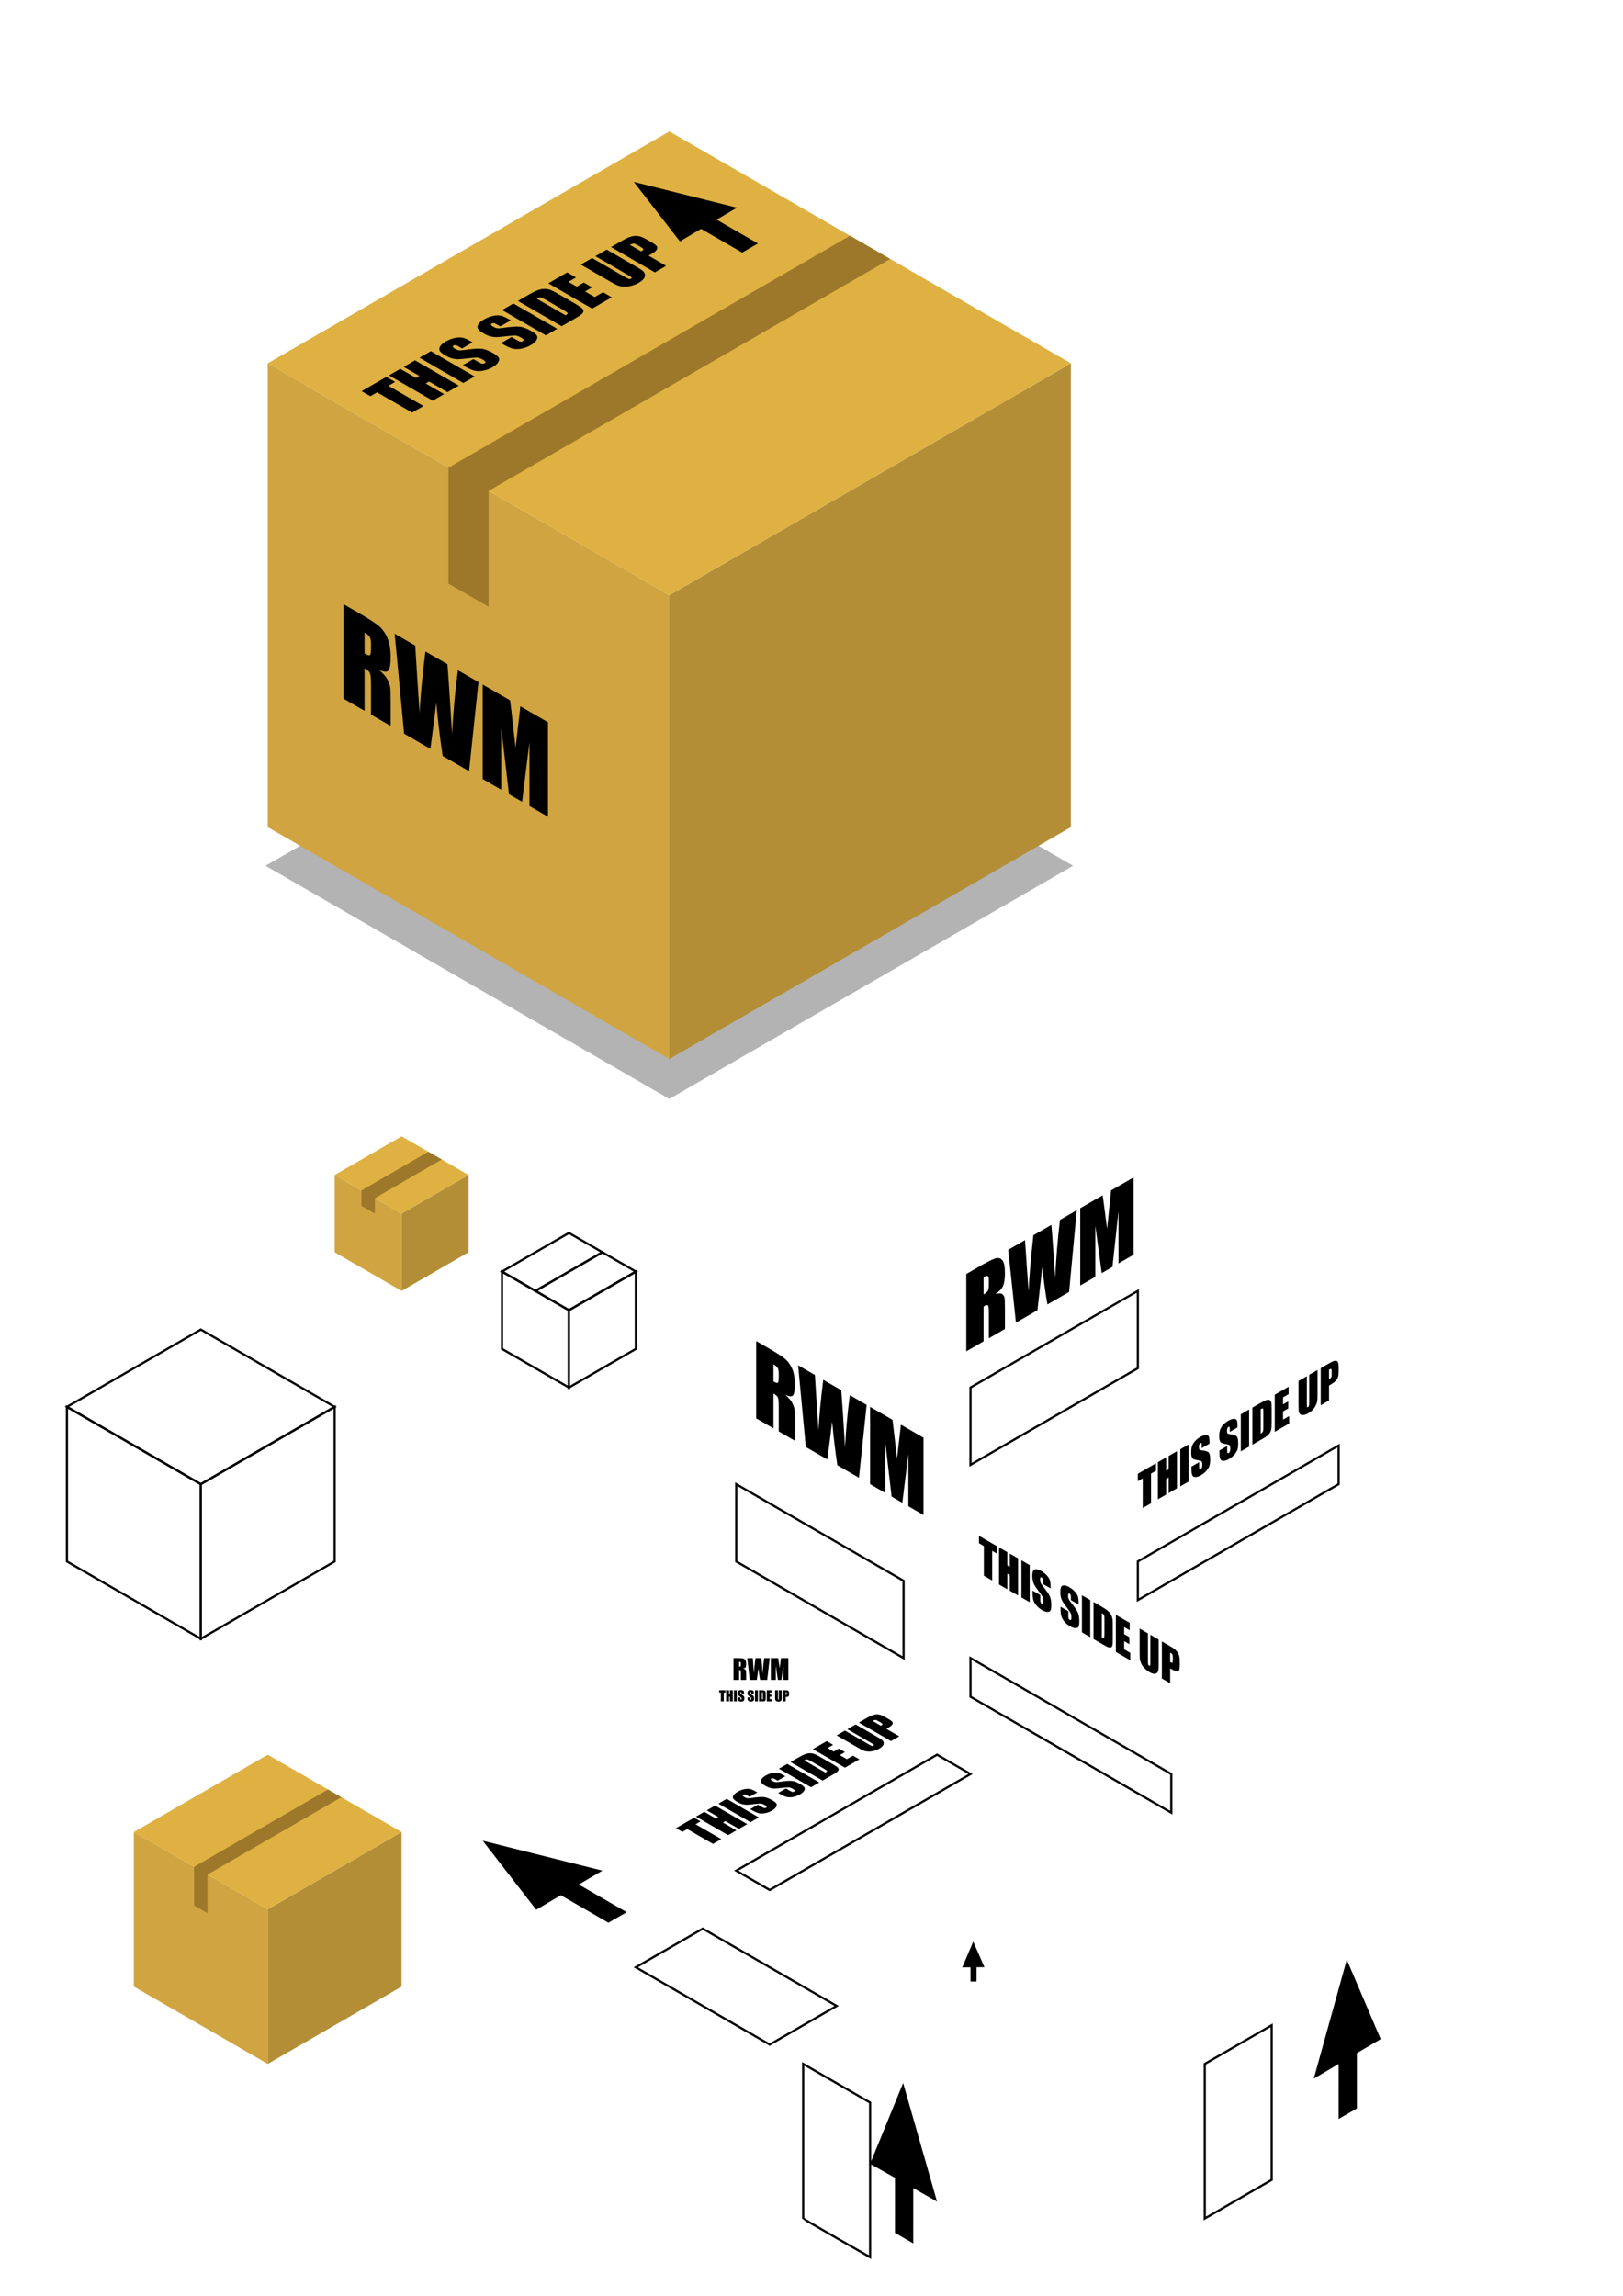 <?xml version="1.0" encoding="UTF-8" standalone="no"?>
<!-- Created with Inkscape (http://www.inkscape.org/) -->
<svg
   xmlns:dc="http://purl.org/dc/elements/1.1/"
   xmlns:cc="http://creativecommons.org/ns#"
   xmlns:rdf="http://www.w3.org/1999/02/22-rdf-syntax-ns#"
   xmlns:svg="http://www.w3.org/2000/svg"
   xmlns="http://www.w3.org/2000/svg"
   xmlns:sodipodi="http://sodipodi.sourceforge.net/DTD/sodipodi-0.dtd"
   xmlns:inkscape="http://www.inkscape.org/namespaces/inkscape"
   width="744.094"
   height="1052.362"
   id="svg2501"
   sodipodi:version="0.32"
   inkscape:version="0.46"
   sodipodi:docname="teste.svg"
   inkscape:output_extension="org.inkscape.output.svg.inkscape">
  <sodipodi:namedview
     id="base"
     pagecolor="#ffffff"
     bordercolor="#666666"
     borderopacity="1.0"
     gridtolerance="10000"
     guidetolerance="10"
     objecttolerance="10"
     inkscape:pageopacity="0.0"
     inkscape:pageshadow="2"
     inkscape:zoom="0.7"
     inkscape:cx="325.361"
     inkscape:cy="645.2728"
     inkscape:document-units="px"
     inkscape:current-layer="layer1"
     showgrid="true"
     inkscape:window-width="1278"
     inkscape:window-height="1024"
     inkscape:window-x="0"
     inkscape:window-y="-23"
     showguides="true"
     inkscape:guide-bbox="true">
    <inkscape:grid
       type="axonomgrid"
       id="grid2511"
       units="mm"
       visible="true"
       enabled="true" />
    <inkscape:grid
       type="xygrid"
       id="grid2532"
       visible="true"
       enabled="false" />
  </sodipodi:namedview>
  <defs
     id="defs2503">
    <linearGradient
       id="linearGradient4186">
      <stop
         style="stop-color:#c87137;stop-opacity:1;"
         offset="0"
         id="stop4188" />
      <stop
         style="stop-color:#c87137;stop-opacity:0;"
         offset="1"
         id="stop4190" />
    </linearGradient>
    <inkscape:path-effect
       effect="envelope"
       id="path-effect3011"
       is_visible="true"
       yy="true"
       xx="false"
       bendpath1="m 414.989,326.991 21.624,-8.825"
       bendpath2="m 448.595,312.493 -0.005,29.902"
       bendpath3="M 440.21,339.871 466.248,330.417"
       bendpath4="m 432.017,312.49 -0.005,29.902"
       bendpath3-nodetypes="cc"
       bendpath1-nodetypes="cc" />
    <inkscape:path-effect
       bendpath1-nodetypes="cc"
       bendpath3-nodetypes="cc"
       bendpath4="m 432.017,312.49 -0.005,29.902"
       bendpath3="M 440.21,339.871 466.248,330.417"
       bendpath2="m 448.595,312.493 -0.005,29.902"
       bendpath1="m 414.989,326.991 21.624,-8.825"
       xx="false"
       yy="true"
       is_visible="true"
       id="path-effect3007"
       effect="envelope" />
    <inkscape:path-effect
       effect="envelope"
       id="path-effect3820"
       is_visible="true"
       yy="true"
       xx="false"
       bendpath1="m 414.989,326.991 21.624,-8.825"
       bendpath2="m 448.595,312.493 -0.005,29.902"
       bendpath3="M 440.21,339.871 466.248,330.417"
       bendpath4="m 432.017,312.49 -0.005,29.902"
       bendpath3-nodetypes="cc"
       bendpath1-nodetypes="cc" />
    <inkscape:perspective
       sodipodi:type="inkscape:persp3d"
       inkscape:vp_x="0 : 526.18109 : 1"
       inkscape:vp_y="0 : 1000 : 0"
       inkscape:vp_z="744.09448 : 526.18109 : 1"
       inkscape:persp3d-origin="372.04724 : 350.78739 : 1"
       id="perspective2509" />
    <inkscape:perspective
       id="perspective4468"
       inkscape:persp3d-origin="372.04724 : 350.78739 : 1"
       inkscape:vp_z="744.09448 : 526.18109 : 1"
       inkscape:vp_y="0 : 1000 : 0"
       inkscape:vp_x="0 : 526.18109 : 1"
       sodipodi:type="inkscape:persp3d" />
    <filter
       inkscape:collect="always"
       id="filter4541">
      <feGaussianBlur
         inkscape:collect="always"
         stdDeviation="3.179"
         id="feGaussianBlur4543" />
    </filter>
  </defs>
  <g
     inkscape:label="Layer 1"
     inkscape:groupmode="layer"
     id="layer1">
    <path
       style="fill:#b3b3b3;fill-rule:evenodd;stroke:#b3b3b3;stroke-width:1px;stroke-linecap:butt;stroke-linejoin:miter;stroke-opacity:1;filter:url(#filter4541)"
       d="M 306.859,503.15 L 122.744,396.85 L 306.859,290.551 L 490.975,396.85 L 306.859,503.15 z"
       id="path4507" />
    <path
       d="M 529.981,670.754 C 529.981,670.754 529.981,674.156 529.981,674.156 C 529.981,674.156 527.72,675.462 527.72,675.462 C 527.72,675.462 527.72,689.062 527.72,689.062 C 527.72,689.062 523.913,691.26 523.913,691.26 C 523.913,691.26 523.913,677.66 523.913,677.66 C 523.913,677.66 521.661,678.96 521.661,678.96 C 521.661,678.96 521.661,675.558 521.661,675.558 C 521.661,675.558 529.981,670.754 529.981,670.754 M 539.604,665.198 C 539.604,665.198 539.604,682.201 539.604,682.201 C 539.604,682.201 535.797,684.399 535.797,684.399 C 535.797,684.399 535.797,677.258 535.797,677.258 C 535.797,677.258 534.657,677.916 534.657,677.916 C 534.657,677.916 534.657,685.057 534.657,685.057 C 534.657,685.057 530.85,687.255 530.85,687.255 C 530.85,687.255 530.85,670.253 530.85,670.253 C 530.85,670.253 534.657,668.054 534.657,668.054 C 534.657,668.054 534.657,674.135 534.657,674.135 C 534.657,674.135 535.797,673.477 535.797,673.477 C 535.797,673.477 535.797,667.396 535.797,667.396 C 535.797,667.396 539.604,665.198 539.604,665.198 M 544.931,662.123 C 544.931,662.123 544.931,679.125 544.931,679.125 C 544.931,679.125 541.123,681.323 541.123,681.323 C 541.123,681.323 541.123,664.321 541.123,664.321 C 541.123,664.321 544.931,662.123 544.931,662.123 M 554.508,661.739 C 554.508,661.739 550.972,663.781 550.972,663.781 C 550.972,663.781 550.972,662.52 550.972,662.52 C 550.972,661.932 550.927,661.584 550.837,661.475 C 550.746,661.366 550.595,661.373 550.384,661.495 C 550.155,661.627 549.98,661.836 549.86,662.123 C 549.745,662.406 549.688,662.768 549.688,663.209 C 549.688,663.776 549.754,664.165 549.887,664.376 C 550.014,664.59 550.372,664.729 550.963,664.794 C 552.657,664.985 553.725,665.328 554.165,665.823 C 554.605,666.318 554.825,667.399 554.825,669.065 C 554.825,670.276 554.701,671.24 554.454,671.957 C 554.213,672.67 553.743,673.425 553.043,674.221 C 552.344,675.01 551.53,675.672 550.601,676.208 C 549.583,676.797 548.711,677.076 547.988,677.045 C 547.27,677.011 546.8,676.712 546.577,676.148 C 546.354,675.584 546.242,674.664 546.242,673.39 C 546.242,673.39 546.242,672.277 546.242,672.277 C 546.242,672.277 549.778,670.235 549.778,670.235 C 549.778,670.235 549.778,672.304 549.778,672.304 C 549.778,672.941 549.827,673.323 549.923,673.449 C 550.026,673.572 550.204,673.561 550.457,673.414 C 550.71,673.268 550.897,673.045 551.017,672.744 C 551.144,672.44 551.207,672.06 551.207,671.605 C 551.207,670.604 551.09,670.017 550.855,669.845 C 550.614,669.676 550.02,669.505 549.073,669.33 C 548.126,669.148 547.499,668.982 547.192,668.83 C 546.884,668.679 546.628,668.372 546.423,667.909 C 546.224,667.443 546.125,666.758 546.125,665.855 C 546.125,664.553 546.266,663.519 546.55,662.753 C 546.839,661.984 547.303,661.247 547.943,660.541 C 548.582,659.829 549.353,659.212 550.258,658.69 C 551.247,658.119 552.088,657.819 552.781,657.79 C 553.48,657.757 553.942,657.96 554.165,658.398 C 554.394,658.826 554.508,659.716 554.508,661.067 C 554.508,661.067 554.508,661.739 554.508,661.739 M 567.351,654.324 C 567.351,654.324 563.815,656.366 563.815,656.366 C 563.815,656.366 563.815,655.106 563.815,655.106 C 563.815,654.518 563.769,654.169 563.679,654.061 C 563.589,653.952 563.438,653.958 563.227,654.08 C 562.998,654.212 562.823,654.422 562.702,654.708 C 562.588,654.992 562.53,655.354 562.53,655.795 C 562.53,656.362 562.597,656.751 562.729,656.961 C 562.856,657.175 563.215,657.315 563.806,657.379 C 565.5,657.571 566.567,657.914 567.007,658.409 C 567.447,658.904 567.667,659.984 567.667,661.651 C 567.667,662.862 567.544,663.826 567.296,664.543 C 567.055,665.256 566.585,666.011 565.886,666.806 C 565.186,667.595 564.372,668.258 563.444,668.794 C 562.425,669.382 561.554,669.661 560.83,669.631 C 560.113,669.597 559.642,669.298 559.419,668.733 C 559.196,668.169 559.085,667.25 559.085,665.976 C 559.085,665.976 559.085,664.862 559.085,664.862 C 559.085,664.862 562.621,662.821 562.621,662.821 C 562.621,662.821 562.621,664.89 562.621,664.89 C 562.621,665.527 562.669,665.909 562.765,666.035 C 562.868,666.158 563.046,666.146 563.299,666 C 563.552,665.854 563.739,665.63 563.86,665.33 C 563.986,665.025 564.05,664.646 564.05,664.191 C 564.05,663.19 563.932,662.603 563.697,662.431 C 563.456,662.262 562.862,662.09 561.915,661.915 C 560.969,661.734 560.342,661.567 560.034,661.416 C 559.727,661.264 559.471,660.957 559.265,660.494 C 559.067,660.028 558.967,659.343 558.967,658.44 C 558.967,657.138 559.109,656.104 559.392,655.338 C 559.682,654.569 560.146,653.832 560.785,653.127 C 561.424,652.415 562.196,651.798 563.1,651.276 C 564.089,650.705 564.93,650.405 565.623,650.375 C 566.323,650.343 566.784,650.546 567.007,650.984 C 567.236,651.412 567.351,652.301 567.351,653.652 C 567.351,653.652 567.351,654.324 567.351,654.324 M 572.678,646.103 C 572.678,646.103 572.678,663.106 572.678,663.106 C 572.678,663.106 568.87,665.304 568.87,665.304 C 568.87,665.304 568.87,648.301 568.87,648.301 C 568.87,648.301 572.678,646.103 572.678,646.103 M 574.188,645.231 C 574.188,645.231 577.037,643.586 577.037,643.586 C 578.876,642.525 580.118,641.906 580.763,641.729 C 581.414,641.549 581.908,641.586 582.246,641.839 C 582.584,642.092 582.795,642.471 582.879,642.975 C 582.964,643.473 583.006,644.527 583.006,646.137 C 583.006,646.137 583.006,652.091 583.006,652.091 C 583.006,653.618 582.942,654.676 582.816,655.267 C 582.695,655.848 582.481,656.374 582.174,656.846 C 581.866,657.31 581.486,657.733 581.034,658.113 C 580.582,658.486 579.901,658.935 578.99,659.461 C 578.99,659.461 574.188,662.234 574.188,662.234 C 574.188,662.234 574.188,645.231 574.188,645.231 M 577.995,645.942 C 577.995,645.942 577.995,657.126 577.995,657.126 C 578.544,656.81 578.882,656.489 579.008,656.163 C 579.135,655.831 579.198,655.098 579.198,653.964 C 579.198,653.964 579.198,647.358 579.198,647.358 C 579.198,646.588 579.177,646.107 579.135,645.914 C 579.093,645.721 578.996,645.62 578.846,645.609 C 578.695,645.591 578.411,645.702 577.995,645.942 M 584.426,639.32 C 584.426,639.32 590.774,635.655 590.774,635.655 C 590.774,635.655 590.774,639.058 590.774,639.058 C 590.774,639.058 588.233,640.525 588.233,640.525 C 588.233,640.525 588.233,643.749 588.233,643.749 C 588.233,643.749 590.612,642.376 590.612,642.376 C 590.612,642.376 590.612,645.61 590.612,645.61 C 590.612,645.61 588.233,646.983 588.233,646.983 C 588.233,646.983 588.233,650.722 588.233,650.722 C 588.233,650.722 591.028,649.109 591.028,649.109 C 591.028,649.109 591.028,652.511 591.028,652.511 C 591.028,652.511 584.426,656.323 584.426,656.323 C 584.426,656.323 584.426,639.32 584.426,639.32 M 604.042,627.995 C 604.042,627.995 604.042,639.358 604.042,639.358 C 604.042,640.646 604.006,641.574 603.933,642.141 C 603.861,642.7 603.647,643.36 603.291,644.118 C 602.936,644.87 602.465,645.558 601.88,646.182 C 601.302,646.797 600.617,647.332 599.827,647.788 C 598.953,648.292 598.181,648.57 597.512,648.62 C 596.843,648.671 596.343,648.522 596.011,648.174 C 595.679,647.827 595.483,647.373 595.423,646.812 C 595.363,646.245 595.333,645.002 595.333,643.084 C 595.333,643.084 595.333,633.023 595.333,633.023 C 595.333,633.023 599.14,630.825 599.14,630.825 C 599.14,630.825 599.14,643.574 599.14,643.574 C 599.14,644.316 599.173,644.773 599.24,644.945 C 599.312,645.106 599.454,645.126 599.665,645.004 C 599.906,644.865 600.06,644.664 600.126,644.402 C 600.198,644.129 600.234,643.569 600.234,642.722 C 600.234,642.722 600.234,630.193 600.234,630.193 C 600.234,630.193 604.042,627.995 604.042,627.995 M 605.516,627.144 C 605.516,627.144 609.351,624.93 609.351,624.93 C 610.388,624.331 611.183,623.966 611.738,623.835 C 612.299,623.7 612.718,623.731 612.995,623.928 C 613.279,624.122 613.469,624.446 613.565,624.902 C 613.667,625.347 613.719,626.101 613.719,627.165 C 613.719,627.165 613.719,628.646 613.719,628.646 C 613.719,629.731 613.622,630.578 613.429,631.187 C 613.236,631.795 612.881,632.382 612.362,632.947 C 611.85,633.509 611.177,634.031 610.345,634.511 C 610.345,634.511 609.323,635.101 609.323,635.101 C 609.323,635.101 609.323,641.948 609.323,641.948 C 609.323,641.948 605.516,644.146 605.516,644.146 C 605.516,644.146 605.516,627.144 605.516,627.144 M 609.323,627.855 C 609.323,627.855 609.323,632.181 609.323,632.181 C 609.432,632.125 609.525,632.076 609.604,632.03 C 609.954,631.828 610.195,631.591 610.327,631.319 C 610.466,631.035 610.535,630.579 610.535,629.949 C 610.535,629.949 610.535,628.552 610.535,628.552 C 610.535,627.971 610.457,627.638 610.3,627.554 C 610.143,627.469 609.818,627.569 609.323,627.855"
       style="font-size:16px;font-style:normal;font-weight:normal;fill:#000000;fill-opacity:1;font-family:IMPACT;-inkscape-font-specification:IMPACT"
       id="path3783" />
    <path
       d="M 443.013,583.99 C 443.013,583.99 448.628,580.748 448.628,580.748 C 452.372,578.587 454.903,577.293 456.223,576.867 C 457.554,576.434 458.635,576.671 459.464,577.578 C 460.305,578.464 460.726,580.417 460.726,583.437 C 460.726,586.194 460.431,588.218 459.841,589.507 C 459.25,590.796 458.088,592.036 456.354,593.227 C 457.925,592.773 458.98,592.769 459.52,593.216 C 460.06,593.663 460.393,594.171 460.519,594.74 C 460.657,595.288 460.726,596.991 460.726,599.851 C 460.726,599.851 460.726,609.196 460.726,609.196 C 460.726,609.196 453.358,613.45 453.358,613.45 C 453.358,613.45 453.358,601.676 453.358,601.676 C 453.358,599.779 453.226,598.681 452.962,598.381 C 452.711,598.073 452.039,598.235 450.946,598.866 C 450.946,598.866 450.946,614.843 450.946,614.843 C 450.946,614.843 443.013,619.423 443.013,619.423 C 443.013,619.423 443.013,583.99 443.013,583.99 M 450.946,585.472 C 450.946,585.472 450.946,593.351 450.946,593.351 C 451.838,592.836 452.46,592.339 452.812,591.858 C 453.176,591.356 453.358,590.324 453.358,588.763 C 453.358,588.763 453.358,586.815 453.358,586.815 C 453.358,585.692 453.182,585.057 452.831,584.91 C 452.491,584.755 451.863,584.943 450.946,585.472 M 493.666,554.746 C 493.666,554.746 490.142,592.213 490.142,592.213 C 490.142,592.213 480.23,597.936 480.23,597.936 C 479.325,593.016 478.528,587.29 477.837,580.758 C 477.523,583.902 476.788,590.512 475.632,600.591 C 475.632,600.591 465.777,606.281 465.777,606.281 C 465.777,606.281 462.234,572.893 462.234,572.893 C 462.234,572.893 469.941,568.443 469.941,568.443 C 469.941,568.443 470.751,580.341 470.751,580.341 C 470.751,580.341 471.581,591.79 471.581,591.79 C 471.869,585.451 472.598,576.933 473.766,566.235 C 473.766,566.235 482.02,561.469 482.02,561.469 C 482.133,562.44 482.422,566.169 482.887,572.656 C 482.887,572.656 483.754,585.615 483.754,585.615 C 484.194,576.797 484.929,567.99 485.959,559.195 C 485.959,559.195 493.666,554.746 493.666,554.746 M 519.728,539.699 C 519.728,539.699 519.728,575.132 519.728,575.132 C 519.728,575.132 512.793,579.136 512.793,579.136 C 512.793,579.136 512.793,555.215 512.793,555.215 C 512.793,555.215 510.023,580.735 510.023,580.735 C 510.023,580.735 505.104,583.575 505.104,583.575 C 505.104,583.575 502.184,561.887 502.184,561.887 C 502.184,561.887 502.184,585.261 502.184,585.261 C 502.184,585.261 495.249,589.265 495.249,589.265 C 495.249,589.265 495.249,553.832 495.249,553.832 C 495.249,553.832 505.519,547.902 505.519,547.902 C 505.82,549.858 506.141,552.183 506.48,554.876 C 506.48,554.876 507.573,563.262 507.573,563.262 C 507.573,563.262 509.382,545.672 509.382,545.672 C 509.382,545.672 519.728,539.699 519.728,539.699"
       style="font-size:40px;font-style:normal;font-variant:normal;font-weight:bold;font-stretch:normal;fill:#000000;fill-opacity:1;font-family:Impact;-inkscape-font-specification:Impact Bold"
       id="path2536" />
    <path
       style="fill:none;fill-rule:evenodd;stroke:#000000;stroke-width:1px;stroke-linecap:butt;stroke-linejoin:miter;stroke-opacity:1"
       d="M 337.545,715.748 C 337.545,715.748 337.545,680.315 337.545,680.315 C 337.545,680.315 414.26,724.606 414.26,724.606 L 414.26,760.039 L 337.545,715.748 z"
       id="path2542" />
    <path
       id="path2750"
       style="font-size:40px;font-style:normal;font-variant:normal;font-weight:bold;font-stretch:normal;fill:#000000;fill-opacity:1;font-family:Impact;-inkscape-font-specification:Impact Bold"
       d="M 346.681,614.723 C 346.681,614.723 352.297,617.965 352.297,617.965 C 356.04,620.127 358.572,621.756 359.891,622.853 C 361.222,623.958 362.303,625.442 363.132,627.307 C 363.974,629.165 364.395,631.604 364.395,634.624 C 364.395,637.381 364.099,639.064 363.509,639.671 C 362.918,640.279 361.756,640.177 360.023,639.366 C 361.593,640.725 362.648,641.939 363.189,643.01 C 363.729,644.081 364.062,644.973 364.187,645.688 C 364.325,646.395 364.395,648.178 364.395,651.038 C 364.395,651.038 364.395,660.383 364.395,660.383 C 364.395,660.383 357.026,656.129 357.026,656.129 C 357.026,656.129 357.026,644.355 357.026,644.355 C 357.026,642.458 356.895,641.207 356.631,640.603 C 356.38,640.005 355.707,639.391 354.614,638.76 C 354.614,638.76 354.614,654.737 354.614,654.737 C 354.614,654.737 346.681,650.156 346.681,650.156 C 346.681,650.156 346.681,614.723 346.681,614.723 M 354.614,625.366 C 354.614,625.366 354.614,633.245 354.614,633.245 C 355.506,633.76 356.128,633.98 356.48,633.906 C 356.844,633.825 357.026,633.003 357.026,631.442 C 357.026,631.442 357.026,629.494 357.026,629.494 C 357.026,628.371 356.851,627.533 356.499,626.979 C 356.16,626.433 355.531,625.896 354.614,625.366 M 397.334,643.968 C 397.334,643.968 393.81,677.367 393.81,677.367 C 393.81,677.367 383.898,671.644 383.898,671.644 C 382.994,665.679 382.196,659.032 381.505,651.703 C 381.191,654.484 380.456,660.246 379.3,668.989 C 379.3,668.989 369.445,663.299 369.445,663.299 C 369.445,663.299 365.902,625.821 365.902,625.821 C 365.902,625.821 373.609,630.27 373.609,630.27 C 373.609,630.27 374.42,643.104 374.42,643.104 C 374.42,643.104 375.249,655.51 375.249,655.51 C 375.538,649.505 376.266,641.828 377.435,632.479 C 377.435,632.479 385.689,637.244 385.689,637.244 C 385.802,638.346 386.091,642.408 386.555,649.432 C 386.555,649.432 387.422,663.392 387.422,663.392 C 387.862,655.081 388.597,647.123 389.627,639.518 C 389.627,639.518 397.334,643.968 397.334,643.968 M 423.396,659.015 C 423.396,659.015 423.396,694.448 423.396,694.448 C 423.396,694.448 416.461,690.444 416.461,690.444 C 416.461,690.444 416.461,666.523 416.461,666.523 C 416.461,666.523 413.691,688.845 413.691,688.845 C 413.691,688.845 408.773,686.005 408.773,686.005 C 408.773,686.005 405.852,660.945 405.852,660.945 C 405.852,660.945 405.852,684.319 405.852,684.319 C 405.852,684.319 398.917,680.315 398.917,680.315 C 398.917,680.315 398.917,644.882 398.917,644.882 C 398.917,644.882 409.187,650.811 409.187,650.811 C 409.489,653.116 409.809,655.81 410.148,658.895 C 410.148,658.895 411.241,668.543 411.241,668.543 C 411.241,668.543 413.05,653.042 413.05,653.042 C 413.05,653.042 423.396,659.015 423.396,659.015" />
    <path
       style="fill:none;fill-rule:evenodd;stroke:#000000;stroke-width:1px;stroke-linecap:butt;stroke-linejoin:miter;stroke-opacity:1"
       d="M 444.946,777.756 C 444.946,777.756 444.946,760.039 444.946,760.039 L 537.004,813.189 C 537.004,813.189 537.004,830.905 537.004,830.905 L 444.946,777.756 z"
       id="path2778" />
    <path
       id="path2780"
       style="font-size:16px;font-style:normal;font-weight:normal;fill:#000000;fill-opacity:1;font-family:IMPACT;-inkscape-font-specification:IMPACT"
       d="M 457.142,708.785 C 457.142,708.785 457.142,712.188 457.142,712.188 C 457.142,712.188 454.881,710.882 454.881,710.882 C 454.881,710.882 454.881,724.482 454.881,724.482 C 454.881,724.482 451.073,722.284 451.073,722.284 C 451.073,722.284 451.073,708.684 451.073,708.684 C 451.073,708.684 448.821,707.384 448.821,707.384 C 448.821,707.384 448.821,703.981 448.821,703.981 C 448.821,703.981 457.142,708.785 457.142,708.785 M 466.765,714.341 C 466.765,714.341 466.765,731.343 466.765,731.343 C 466.765,731.343 462.957,729.145 462.957,729.145 C 462.957,729.145 462.957,722.004 462.957,722.004 C 462.957,722.004 461.818,721.346 461.818,721.346 C 461.818,721.346 461.818,728.487 461.818,728.487 C 461.818,728.487 458.01,726.289 458.01,726.289 C 458.01,726.289 458.01,709.286 458.01,709.286 C 458.01,709.286 461.818,711.485 461.818,711.485 C 461.818,711.485 461.818,717.565 461.818,717.565 C 461.818,717.565 462.957,718.223 462.957,718.223 C 462.957,718.223 462.957,712.142 462.957,712.142 C 462.957,712.142 466.765,714.341 466.765,714.341 M 472.091,717.416 C 472.091,717.416 472.091,734.419 472.091,734.419 C 472.091,734.419 468.284,732.22 468.284,732.22 C 468.284,732.22 468.284,715.218 468.284,715.218 C 468.284,715.218 472.091,717.416 472.091,717.416 M 481.669,728.092 C 481.669,728.092 478.133,726.05 478.133,726.05 C 478.133,726.05 478.133,724.79 478.133,724.79 C 478.133,724.202 478.087,723.801 477.997,723.588 C 477.907,723.375 477.756,723.207 477.545,723.085 C 477.316,722.953 477.141,722.96 477.02,723.108 C 476.906,723.259 476.848,723.555 476.848,723.996 C 476.848,724.563 476.915,725.028 477.047,725.392 C 477.174,725.752 477.533,726.306 478.124,727.053 C 479.818,729.2 480.885,730.776 481.325,731.779 C 481.765,732.782 481.985,734.117 481.985,735.783 C 481.985,736.994 481.862,737.816 481.615,738.247 C 481.373,738.682 480.903,738.893 480.204,738.882 C 479.504,738.863 478.69,738.586 477.762,738.05 C 476.743,737.461 475.872,736.734 475.148,735.868 C 474.431,735.006 473.96,734.164 473.737,733.342 C 473.514,732.52 473.403,731.472 473.403,730.198 C 473.403,730.198 473.403,729.085 473.403,729.085 C 473.403,729.085 476.939,731.126 476.939,731.126 C 476.939,731.126 476.939,733.195 476.939,733.195 C 476.939,733.832 476.987,734.27 477.084,734.507 C 477.186,734.749 477.364,734.942 477.617,735.088 C 477.87,735.235 478.057,735.227 478.178,735.066 C 478.305,734.908 478.368,734.601 478.368,734.146 C 478.368,733.145 478.25,732.422 478.015,731.979 C 477.774,731.531 477.18,730.674 476.233,729.406 C 475.287,728.132 474.66,727.241 474.352,726.734 C 474.045,726.228 473.789,725.625 473.584,724.925 C 473.385,724.229 473.285,723.43 473.285,722.527 C 473.285,721.224 473.427,720.354 473.71,719.916 C 474,719.481 474.464,719.28 475.103,719.312 C 475.742,719.338 476.514,719.612 477.418,720.135 C 478.407,720.705 479.248,721.377 479.941,722.148 C 480.641,722.923 481.102,723.658 481.325,724.354 C 481.554,725.046 481.669,726.068 481.669,727.42 C 481.669,727.42 481.669,728.092 481.669,728.092 M 494.511,735.506 C 494.511,735.506 490.975,733.465 490.975,733.465 C 490.975,733.465 490.975,732.204 490.975,732.204 C 490.975,731.616 490.93,731.216 490.839,731.002 C 490.749,730.789 490.598,730.622 490.387,730.5 C 490.158,730.367 489.983,730.375 489.863,730.522 C 489.748,730.673 489.691,730.969 489.691,731.41 C 489.691,731.977 489.757,732.443 489.89,732.806 C 490.016,733.167 490.375,733.72 490.966,734.467 C 492.66,736.615 493.727,738.19 494.168,739.193 C 494.608,740.197 494.828,741.531 494.828,743.198 C 494.828,744.409 494.704,745.23 494.457,745.662 C 494.216,746.096 493.745,746.308 493.046,746.296 C 492.347,746.278 491.533,746 490.604,745.464 C 489.585,744.876 488.714,744.149 487.991,743.283 C 487.273,742.421 486.803,741.578 486.58,740.757 C 486.357,739.935 486.245,738.887 486.245,737.612 C 486.245,737.612 486.245,736.499 486.245,736.499 C 486.245,736.499 489.781,738.541 489.781,738.541 C 489.781,738.541 489.781,740.61 489.781,740.61 C 489.781,741.247 489.83,741.684 489.926,741.922 C 490.028,742.163 490.206,742.357 490.46,742.503 C 490.713,742.649 490.9,742.642 491.02,742.48 C 491.147,742.322 491.21,742.016 491.21,741.561 C 491.21,740.559 491.093,739.837 490.857,739.393 C 490.616,738.946 490.022,738.088 489.076,736.821 C 488.129,735.546 487.502,734.656 487.195,734.149 C 486.887,733.642 486.631,733.039 486.426,732.34 C 486.227,731.644 486.128,730.844 486.128,729.941 C 486.128,728.639 486.269,727.769 486.553,727.33 C 486.842,726.895 487.306,726.694 487.945,726.727 C 488.584,726.753 489.356,727.027 490.261,727.549 C 491.249,728.12 492.09,728.791 492.784,729.562 C 493.483,730.337 493.944,731.073 494.168,731.769 C 494.397,732.461 494.511,733.483 494.511,734.834 C 494.511,734.834 494.511,735.506 494.511,735.506 M 499.838,733.436 C 499.838,733.436 499.838,750.438 499.838,750.438 C 499.838,750.438 496.031,748.24 496.031,748.24 C 496.031,748.24 496.031,731.237 496.031,731.237 C 496.031,731.237 499.838,733.436 499.838,733.436 M 501.348,734.308 C 501.348,734.308 504.197,735.952 504.197,735.952 C 506.036,737.014 507.278,737.829 507.923,738.398 C 508.574,738.97 509.069,739.577 509.406,740.22 C 509.744,740.863 509.955,741.486 510.04,742.088 C 510.124,742.682 510.166,743.785 510.166,745.395 C 510.166,745.395 510.166,751.35 510.166,751.35 C 510.166,752.876 510.103,753.862 509.976,754.307 C 509.856,754.748 509.642,755.027 509.334,755.144 C 509.027,755.253 508.647,755.237 508.195,755.095 C 507.742,754.946 507.061,754.608 506.151,754.083 C 506.151,754.083 501.348,751.31 501.348,751.31 C 501.348,751.31 501.348,734.308 501.348,734.308 M 505.156,739.415 C 505.156,739.415 505.156,750.599 505.156,750.599 C 505.705,750.916 506.042,750.985 506.169,750.806 C 506.295,750.62 506.359,749.96 506.359,748.826 C 506.359,748.826 506.359,742.22 506.359,742.22 C 506.359,741.45 506.338,740.944 506.295,740.703 C 506.253,740.462 506.157,740.248 506.006,740.063 C 505.855,739.871 505.572,739.655 505.156,739.415 M 511.586,740.218 C 511.586,740.218 517.935,743.884 517.935,743.884 C 517.935,743.884 517.935,747.287 517.935,747.287 C 517.935,747.287 515.394,745.819 515.394,745.819 C 515.394,745.819 515.394,749.043 515.394,749.043 C 515.394,749.043 517.772,750.417 517.772,750.417 C 517.772,750.417 517.772,753.651 517.772,753.651 C 517.772,753.651 515.394,752.278 515.394,752.278 C 515.394,752.278 515.394,756.017 515.394,756.017 C 515.394,756.017 518.188,757.63 518.188,757.63 C 518.188,757.63 518.188,761.033 518.188,761.033 C 518.188,761.033 511.586,757.221 511.586,757.221 C 511.586,757.221 511.586,740.218 511.586,740.218 M 531.202,751.544 C 531.202,751.544 531.202,762.907 531.202,762.907 C 531.202,764.195 531.166,765.081 531.094,765.564 C 531.021,766.04 530.807,766.452 530.452,766.8 C 530.096,767.141 529.626,767.286 529.041,767.235 C 528.462,767.181 527.778,766.926 526.988,766.47 C 526.114,765.965 525.342,765.352 524.673,764.629 C 524.003,763.907 523.503,763.18 523.171,762.45 C 522.84,761.719 522.644,761.039 522.583,760.409 C 522.523,759.772 522.493,758.495 522.493,756.576 C 522.493,756.576 522.493,746.516 522.493,746.516 C 522.493,746.516 526.301,748.714 526.301,748.714 C 526.301,748.714 526.301,761.463 526.301,761.463 C 526.301,762.205 526.334,762.7 526.4,762.949 C 526.472,763.193 526.614,763.377 526.825,763.499 C 527.066,763.638 527.22,763.615 527.286,763.429 C 527.359,763.24 527.395,762.721 527.395,761.874 C 527.395,761.874 527.395,749.346 527.395,749.346 C 527.395,749.346 531.202,751.544 531.202,751.544 M 532.676,752.395 C 532.676,752.395 536.511,754.609 536.511,754.609 C 537.548,755.208 538.344,755.762 538.899,756.271 C 539.459,756.784 539.878,757.299 540.156,757.816 C 540.439,758.337 540.629,758.88 540.726,759.447 C 540.828,760.01 540.879,760.824 540.879,761.888 C 540.879,761.888 540.879,763.369 540.879,763.369 C 540.879,764.454 540.783,765.19 540.59,765.575 C 540.397,765.961 540.041,766.137 539.523,766.104 C 539.01,766.074 538.338,765.819 537.506,765.338 C 537.506,765.338 536.484,764.748 536.484,764.748 C 536.484,764.748 536.484,771.596 536.484,771.596 C 536.484,771.596 532.676,769.397 532.676,769.397 C 532.676,769.397 532.676,752.395 532.676,752.395 M 536.484,757.502 C 536.484,757.502 536.484,761.829 536.484,761.829 C 536.592,761.898 536.686,761.956 536.764,762.002 C 537.114,762.203 537.355,762.245 537.488,762.125 C 537.626,762.002 537.696,761.626 537.696,760.996 C 537.696,760.996 537.696,759.599 537.696,759.599 C 537.696,759.018 537.617,758.594 537.461,758.329 C 537.304,758.063 536.978,757.788 536.484,757.503" />
    <path
       id="path2842"
       d="M 444.946,671.457 C 444.946,671.457 444.946,636.024 444.946,636.024 L 521.661,591.732 L 521.661,627.165 L 444.946,671.457 z"
       style="fill:none;fill-rule:evenodd;stroke:#000000;stroke-width:1px;stroke-linecap:butt;stroke-linejoin:miter;stroke-opacity:1" />
    <path
       id="path2844"
       style="font-size:40px;font-style:normal;font-variant:normal;font-weight:bold;font-stretch:normal;fill:#000000;fill-opacity:1;font-family:Impact;-inkscape-font-specification:Impact Bold"
       d="M 336.279,760.039 L 338.12,760.039 C 339.348,760.039 340.178,760.087 340.61,760.181 C 341.047,760.276 341.401,760.519 341.673,760.911 C 341.949,761.298 342.087,761.918 342.087,762.771 C 342.087,763.549 341.99,764.072 341.797,764.34 C 341.603,764.608 341.222,764.768 340.654,764.822 C 341.169,764.95 341.515,765.121 341.692,765.335 C 341.869,765.549 341.978,765.747 342.019,765.928 C 342.065,766.105 342.087,766.597 342.087,767.405 L 342.087,770.043 L 339.671,770.043 L 339.671,766.719 C 339.671,766.183 339.628,765.852 339.541,765.724 C 339.459,765.596 339.239,765.533 338.88,765.533 L 338.88,770.043 L 336.279,770.043 L 336.279,760.039 M 338.88,761.751 L 338.88,763.975 C 339.173,763.975 339.377,763.936 339.492,763.858 C 339.611,763.776 339.671,763.514 339.671,763.073 L 339.671,762.523 C 339.671,762.206 339.614,761.998 339.498,761.899 C 339.387,761.8 339.181,761.751 338.88,761.751 M 352.888,760.039 L 351.733,770.043 L 348.483,770.043 C 348.186,768.507 347.924,766.76 347.698,764.803 C 347.595,765.64 347.354,767.386 346.975,770.043 L 343.743,770.043 L 342.582,760.039 L 345.109,760.039 L 345.375,763.531 L 345.646,766.898 C 345.741,765.156 345.98,762.869 346.363,760.039 L 349.07,760.039 C 349.107,760.332 349.201,761.432 349.354,763.339 L 349.638,767.139 C 349.782,764.721 350.023,762.354 350.361,760.039 L 352.888,760.039 M 361.434,760.039 L 361.434,770.043 L 359.16,770.043 L 359.16,763.29 L 358.252,770.043 L 356.639,770.043 L 355.681,763.444 L 355.681,770.043 L 353.407,770.043 L 353.407,760.039 L 356.775,760.039 C 356.874,760.641 356.979,761.349 357.09,762.165 L 357.448,764.711 L 358.042,760.039 L 361.434,760.039" />
    <path
       id="path2918"
       style="font-size:16px;font-style:normal;font-weight:normal;fill:#000000;fill-opacity:1;font-family:IMPACT;-inkscape-font-specification:IMPACT"
       d="M 332.61,774.8 L 332.61,775.82 L 331.823,775.82 L 331.823,779.897 L 330.497,779.897 L 330.497,775.82 L 329.713,775.82 L 329.713,774.8 L 332.61,774.8 M 335.96,774.8 L 335.96,779.897 L 334.634,779.897 L 334.634,777.756 L 334.237,777.756 L 334.237,779.897 L 332.912,779.897 L 332.912,774.8 L 334.237,774.8 L 334.237,776.622 L 334.634,776.622 L 334.634,774.8 L 335.96,774.8 M 337.814,774.8 L 337.814,779.897 L 336.488,779.897 L 336.488,774.8 L 337.814,774.8 M 341.148,776.342 L 339.917,776.342 L 339.917,775.964 C 339.917,775.788 339.901,775.676 339.87,775.628 C 339.838,775.579 339.786,775.555 339.712,775.555 C 339.633,775.555 339.572,775.588 339.53,775.653 C 339.49,775.718 339.47,775.817 339.47,775.949 C 339.47,776.119 339.493,776.247 339.539,776.333 C 339.583,776.419 339.708,776.523 339.914,776.645 C 340.504,776.995 340.875,777.283 341.028,777.507 C 341.182,777.732 341.258,778.094 341.258,778.593 C 341.258,778.956 341.215,779.224 341.129,779.396 C 341.045,779.568 340.881,779.713 340.638,779.831 C 340.395,779.946 340.111,780.004 339.788,780.004 C 339.433,780.004 339.13,779.937 338.878,779.802 C 338.628,779.668 338.465,779.497 338.387,779.289 C 338.309,779.081 338.27,778.786 338.27,778.404 L 338.27,778.071 L 339.501,778.071 L 339.501,778.691 C 339.501,778.882 339.518,779.005 339.552,779.059 C 339.587,779.114 339.649,779.141 339.738,779.141 C 339.826,779.141 339.891,779.107 339.933,779.037 C 339.977,778.968 339.999,778.865 339.999,778.729 C 339.999,778.429 339.958,778.232 339.876,778.14 C 339.792,778.048 339.585,777.893 339.256,777.677 C 338.926,777.459 338.708,777.3 338.601,777.202 C 338.494,777.103 338.405,776.967 338.333,776.792 C 338.264,776.618 338.23,776.396 338.23,776.125 C 338.23,775.735 338.279,775.449 338.377,775.269 C 338.478,775.088 338.64,774.948 338.862,774.847 C 339.085,774.744 339.353,774.693 339.668,774.693 C 340.013,774.693 340.305,774.748 340.547,774.859 C 340.79,774.971 340.951,775.111 341.028,775.281 C 341.108,775.449 341.148,775.736 341.148,776.141 L 341.148,776.342 M 345.619,776.342 L 344.388,776.342 L 344.388,775.964 C 344.388,775.788 344.372,775.676 344.341,775.628 C 344.309,775.579 344.257,775.555 344.183,775.555 C 344.103,775.555 344.042,775.588 344,775.653 C 343.961,775.718 343.941,775.817 343.941,775.949 C 343.941,776.119 343.964,776.247 344.01,776.333 C 344.054,776.419 344.179,776.523 344.385,776.645 C 344.974,776.995 345.346,777.283 345.499,777.507 C 345.652,777.732 345.729,778.094 345.729,778.593 C 345.729,778.956 345.686,779.224 345.6,779.396 C 345.516,779.568 345.352,779.713 345.109,779.831 C 344.865,779.946 344.582,780.004 344.259,780.004 C 343.904,780.004 343.601,779.937 343.349,779.802 C 343.099,779.668 342.935,779.497 342.858,779.289 C 342.78,779.081 342.741,778.786 342.741,778.404 L 342.741,778.071 L 343.972,778.071 L 343.972,778.691 C 343.972,778.882 343.989,779.005 344.023,779.059 C 344.058,779.114 344.12,779.141 344.208,779.141 C 344.296,779.141 344.361,779.107 344.403,779.037 C 344.448,778.968 344.47,778.865 344.47,778.729 C 344.47,778.429 344.429,778.232 344.347,778.14 C 344.263,778.048 344.056,777.893 343.727,777.677 C 343.397,777.459 343.179,777.3 343.072,777.202 C 342.965,777.103 342.875,776.967 342.804,776.792 C 342.735,776.618 342.7,776.396 342.7,776.125 C 342.7,775.735 342.75,775.449 342.848,775.269 C 342.949,775.088 343.111,774.948 343.333,774.847 C 343.555,774.744 343.824,774.693 344.139,774.693 C 344.483,774.693 344.776,774.748 345.017,774.859 C 345.261,774.971 345.421,775.111 345.499,775.281 C 345.579,775.449 345.619,775.736 345.619,776.141 L 345.619,776.342 M 347.473,774.8 L 347.473,779.897 L 346.148,779.897 L 346.148,774.8 L 347.473,774.8 M 347.999,774.8 L 348.991,774.8 C 349.631,774.8 350.063,774.829 350.288,774.888 C 350.514,774.947 350.687,775.043 350.804,775.177 C 350.922,775.312 350.995,775.462 351.024,775.628 C 351.054,775.791 351.069,776.115 351.069,776.597 L 351.069,778.382 C 351.069,778.84 351.046,779.146 351.002,779.302 C 350.96,779.455 350.886,779.576 350.779,779.664 C 350.672,779.75 350.54,779.811 350.382,779.846 C 350.225,779.88 349.988,779.897 349.671,779.897 L 347.999,779.897 L 347.999,774.8 M 349.324,775.672 L 349.324,779.025 C 349.515,779.025 349.633,778.987 349.677,778.911 C 349.721,778.834 349.743,778.625 349.743,778.285 L 349.743,776.304 C 349.743,776.074 349.736,775.926 349.721,775.861 C 349.706,775.796 349.673,775.748 349.62,775.719 C 349.568,775.687 349.469,775.672 349.324,775.672 M 351.563,774.8 L 353.773,774.8 L 353.773,775.82 L 352.888,775.82 L 352.888,776.786 L 353.716,776.786 L 353.716,777.756 L 352.888,777.756 L 352.888,778.877 L 353.861,778.877 L 353.861,779.897 L 351.563,779.897 L 351.563,774.8 M 358.392,774.8 L 358.392,778.206 C 358.392,778.592 358.379,778.864 358.354,779.022 C 358.329,779.177 358.254,779.337 358.13,779.503 C 358.007,779.667 357.843,779.792 357.639,779.878 C 357.438,779.962 357.199,780.004 356.925,780.004 C 356.62,780.004 356.352,779.953 356.119,779.853 C 355.886,779.752 355.711,779.621 355.596,779.459 C 355.48,779.298 355.412,779.128 355.391,778.949 C 355.37,778.769 355.36,778.391 355.36,777.816 L 355.36,774.8 L 356.685,774.8 L 356.685,778.622 C 356.685,778.844 356.697,778.987 356.72,779.05 C 356.745,779.111 356.794,779.141 356.868,779.141 C 356.952,779.141 357.005,779.108 357.028,779.04 C 357.054,778.971 357.066,778.81 357.066,778.556 L 357.066,774.8 L 358.392,774.8 M 358.905,774.8 L 360.24,774.8 C 360.601,774.8 360.878,774.828 361.071,774.885 C 361.266,774.941 361.412,775.023 361.509,775.13 C 361.607,775.237 361.673,775.367 361.707,775.521 C 361.743,775.672 361.76,775.907 361.76,776.226 L 361.76,776.67 C 361.76,776.995 361.727,777.232 361.66,777.381 C 361.592,777.53 361.469,777.645 361.288,777.724 C 361.11,777.804 360.876,777.844 360.586,777.844 L 360.23,777.844 L 360.23,779.897 L 358.905,779.897 L 358.905,774.8 M 360.23,775.672 L 360.23,776.969 C 360.268,776.971 360.301,776.972 360.328,776.972 C 360.45,776.972 360.534,776.943 360.58,776.884 C 360.628,776.823 360.652,776.698 360.652,776.509 L 360.652,776.09 C 360.652,775.916 360.625,775.803 360.57,775.75 C 360.516,775.698 360.402,775.672 360.23,775.672" />
    <path
       style="fill:none;fill-rule:evenodd;stroke:#000000;stroke-width:1px;stroke-linecap:butt;stroke-linejoin:miter;stroke-opacity:1"
       d="M 521.661,733.465 C 521.661,733.465 521.661,715.748 521.661,715.748 L 613.719,662.598 L 613.719,680.315 L 521.661,733.465 L 521.661,733.465 z"
       id="path2920" />
    <path
       id="path3777"
       d="M398.917 991.865C398.917 991.865 410.316 998.271 410.316 998.271C410.316 998.271 410.312 1023.506 410.312 1023.506C410.312 1023.506 418.691 1028.346 418.691 1028.346C418.691 1028.346 418.695 1002.992 418.695 1002.992C418.695 1002.992 429.603 1009.174 429.603 1009.174C429.603 1009.174 414.058 954.805 414.058 954.805C414.058 954.805 398.917 991.865 398.917 991.865C398.917 991.865 398.917 991.865 398.917 991.865"
       style="fill:#000000;fill-opacity:1;stroke:none;display:inline" />
    <path
       d="M 318.223,833.203 C 318.223,833.203 321.17,834.904 321.17,834.904 C 321.17,834.904 318.909,836.21 318.909,836.21 C 318.909,836.21 330.687,843.01 330.687,843.01 C 330.687,843.01 326.879,845.208 326.879,845.208 C 326.879,845.208 315.101,838.408 315.101,838.408 C 315.101,838.408 312.849,839.708 312.849,839.708 C 312.849,839.708 309.903,838.007 309.903,838.007 C 309.903,838.007 318.223,833.203 318.223,833.203 M 327.846,827.647 C 327.846,827.647 342.57,836.149 342.57,836.149 C 342.57,836.149 338.763,838.347 338.763,838.347 C 338.763,838.347 332.578,834.776 332.578,834.776 C 332.578,834.776 331.439,835.434 331.439,835.434 C 331.439,835.434 337.623,839.005 337.623,839.005 C 337.623,839.005 333.816,841.203 333.816,841.203 C 333.816,841.203 319.091,832.702 319.091,832.702 C 319.091,832.702 322.899,830.503 322.899,830.503 C 322.899,830.503 328.165,833.544 328.165,833.544 C 328.165,833.544 329.304,832.886 329.304,832.886 C 329.304,832.886 324.038,829.846 324.038,829.846 C 324.038,829.846 327.846,827.647 327.846,827.647 M 333.173,824.572 C 333.173,824.572 347.897,833.073 347.897,833.073 C 347.897,833.073 344.09,835.271 344.09,835.271 C 344.09,835.271 329.365,826.77 329.365,826.77 C 329.365,826.77 333.173,824.572 333.173,824.572 M 347.206,821.615 C 347.206,821.615 343.67,823.657 343.67,823.657 C 343.67,823.657 342.579,823.027 342.579,823.027 C 342.07,822.733 341.7,822.572 341.47,822.543 C 341.24,822.515 341.02,822.562 340.809,822.684 C 340.58,822.816 340.499,822.971 340.566,823.149 C 340.639,823.324 340.867,823.521 341.249,823.742 C 341.74,824.025 342.177,824.201 342.558,824.268 C 342.933,824.338 343.592,824.304 344.534,824.166 C 347.241,823.773 349.139,823.636 350.228,823.756 C 351.317,823.877 352.583,824.354 354.026,825.187 C 355.075,825.792 355.724,826.31 355.974,826.74 C 356.23,827.166 356.178,827.679 355.818,828.279 C 355.453,828.875 354.805,829.442 353.877,829.978 C 352.858,830.566 351.793,830.957 350.681,831.151 C 349.575,831.341 348.611,831.327 347.788,831.109 C 346.964,830.892 346.001,830.464 344.897,829.827 C 344.897,829.827 343.933,829.27 343.933,829.27 C 343.933,829.27 347.47,827.229 347.47,827.229 C 347.47,827.229 349.261,828.263 349.261,828.263 C 349.813,828.582 350.216,828.759 350.47,828.794 C 350.73,828.826 350.987,828.769 351.24,828.622 C 351.493,828.476 351.58,828.311 351.501,828.125 C 351.427,827.937 351.193,827.729 350.799,827.501 C 349.932,827.001 349.248,826.741 348.746,826.723 C 348.238,826.708 347.198,826.794 345.627,826.98 C 344.05,827.162 342.965,827.26 342.373,827.273 C 341.78,827.286 341.13,827.206 340.422,827.034 C 339.72,826.858 338.977,826.545 338.195,826.093 C 337.067,825.442 336.385,824.884 336.147,824.42 C 335.914,823.951 335.973,823.449 336.321,822.912 C 336.663,822.371 337.286,821.84 338.19,821.318 C 339.179,820.747 340.181,820.354 341.195,820.139 C 342.216,819.921 343.084,819.889 343.798,820.044 C 344.512,820.192 345.454,820.604 346.624,821.279 C 346.624,821.279 347.206,821.615 347.206,821.615 M 360.049,814.201 C 360.049,814.201 356.513,816.242 356.513,816.242 C 356.513,816.242 355.421,815.612 355.421,815.612 C 354.912,815.318 354.542,815.157 354.312,815.129 C 354.083,815.1 353.862,815.147 353.651,815.269 C 353.422,815.401 353.341,815.556 353.408,815.735 C 353.482,815.909 353.71,816.107 354.092,816.327 C 354.583,816.611 355.019,816.786 355.4,816.853 C 355.775,816.924 356.434,816.89 357.377,816.752 C 360.083,816.358 361.981,816.221 363.07,816.342 C 364.159,816.462 365.425,816.939 366.868,817.772 C 367.917,818.378 368.567,818.896 368.817,819.325 C 369.072,819.752 369.021,820.265 368.661,820.865 C 368.295,821.461 367.648,822.027 366.719,822.563 C 365.7,823.151 364.635,823.542 363.523,823.736 C 362.418,823.926 361.453,823.913 360.63,823.695 C 359.807,823.477 358.843,823.05 357.74,822.412 C 357.74,822.412 356.776,821.856 356.776,821.856 C 356.776,821.856 360.312,819.814 360.312,819.814 C 360.312,819.814 362.104,820.849 362.104,820.849 C 362.655,821.167 363.058,821.344 363.312,821.38 C 363.572,821.411 363.829,821.354 364.082,821.208 C 364.336,821.062 364.423,820.896 364.343,820.711 C 364.27,820.522 364.036,820.314 363.642,820.087 C 362.775,819.586 362.09,819.327 361.588,819.308 C 361.08,819.294 360.041,819.379 358.47,819.565 C 356.892,819.748 355.808,819.845 355.215,819.858 C 354.623,819.871 353.972,819.792 353.264,819.62 C 352.562,819.444 351.82,819.13 351.038,818.679 C 349.91,818.028 349.227,817.47 348.989,817.005 C 348.757,816.537 348.815,816.034 349.163,815.497 C 349.505,814.957 350.128,814.426 351.032,813.903 C 352.021,813.332 353.023,812.94 354.038,812.725 C 355.058,812.507 355.926,812.475 356.64,812.63 C 357.354,812.777 358.297,813.189 359.467,813.865 C 359.467,813.865 360.049,814.201 360.049,814.201 M 360.919,808.552 C 360.919,808.552 375.644,817.053 375.644,817.053 C 375.644,817.053 371.836,819.252 371.836,819.252 C 371.836,819.252 357.112,810.751 357.112,810.751 C 357.112,810.751 360.919,808.552 360.919,808.552 M 362.43,807.68 C 362.43,807.68 365.278,806.036 365.278,806.036 C 367.117,804.974 368.444,804.306 369.259,804.031 C 370.08,803.753 370.853,803.629 371.579,803.658 C 372.305,803.687 372.949,803.816 373.513,804.043 C 374.07,804.268 375.046,804.783 376.44,805.588 C 376.44,805.588 381.597,808.565 381.597,808.565 C 382.919,809.328 383.741,809.876 384.063,810.208 C 384.385,810.533 384.52,810.858 384.467,811.182 C 384.408,811.503 384.204,811.824 383.855,812.145 C 383.5,812.462 382.867,812.883 381.956,813.409 C 381.956,813.409 377.154,816.182 377.154,816.182 C 377.154,816.182 362.43,807.68 362.43,807.68 M 368.756,806.937 C 368.756,806.937 378.442,812.529 378.442,812.529 C 378.991,812.212 379.219,811.954 379.128,811.755 C 379.03,811.552 378.49,811.167 377.508,810.6 C 377.508,810.6 371.787,807.298 371.787,807.298 C 371.12,806.912 370.672,806.678 370.441,806.594 C 370.211,806.51 369.978,806.487 369.743,806.525 C 369.501,806.559 369.172,806.696 368.756,806.937 M 372.667,801.77 C 372.667,801.77 379.016,798.104 379.016,798.104 C 379.016,798.104 381.963,799.805 381.963,799.805 C 381.963,799.805 379.421,801.273 379.421,801.273 C 379.421,801.273 382.214,802.885 382.214,802.885 C 382.214,802.885 384.592,801.511 384.592,801.511 C 384.592,801.511 387.393,803.129 387.393,803.129 C 387.393,803.129 385.015,804.502 385.015,804.502 C 385.015,804.502 388.252,806.371 388.252,806.371 C 388.252,806.371 391.047,804.758 391.047,804.758 C 391.047,804.758 393.994,806.459 393.994,806.459 C 393.994,806.459 387.392,810.271 387.392,810.271 C 387.392,810.271 372.667,801.77 372.667,801.77 M 392.283,790.444 C 392.283,790.444 402.124,796.126 402.124,796.126 C 403.24,796.77 403.989,797.244 404.371,797.548 C 404.747,797.849 404.997,798.24 405.12,798.722 C 405.238,799.201 405.128,799.681 404.792,800.162 C 404.456,800.636 403.893,801.101 403.103,801.557 C 402.229,802.062 401.311,802.423 400.351,802.642 C 399.391,802.86 398.511,802.93 397.713,802.852 C 396.914,802.774 396.227,802.604 395.652,802.341 C 395.07,802.075 393.948,801.462 392.287,800.503 C 392.287,800.503 383.574,795.472 383.574,795.472 C 383.574,795.472 387.382,793.274 387.382,793.274 C 387.382,793.274 398.423,799.649 398.423,799.649 C 399.066,800.02 399.511,800.239 399.759,800.305 C 400.007,800.365 400.237,800.334 400.448,800.212 C 400.689,800.073 400.746,799.928 400.618,799.778 C 400.49,799.621 400.06,799.33 399.326,798.907 C 399.326,798.907 388.476,792.642 388.476,792.642 C 388.476,792.642 392.283,790.444 392.283,790.444 M 393.758,789.593 C 393.758,789.593 397.592,787.379 397.592,787.379 C 398.629,786.78 399.507,786.368 400.225,786.142 C 400.95,785.913 401.605,785.808 402.192,785.826 C 402.784,785.841 403.35,785.949 403.889,786.148 C 404.428,786.341 405.159,786.704 406.08,787.236 C 406.08,787.236 407.363,787.976 407.363,787.976 C 408.303,788.519 408.891,788.97 409.129,789.33 C 409.366,789.69 409.341,790.086 409.053,790.518 C 408.771,790.947 408.214,791.402 407.382,791.882 C 407.382,791.882 406.36,792.472 406.36,792.472 C 406.36,792.472 412.29,795.896 412.29,795.896 C 412.29,795.896 408.482,798.094 408.482,798.094 C 408.482,798.094 393.758,789.593 393.758,789.593 M 400.084,788.849 C 400.084,788.849 403.831,791.013 403.831,791.013 C 403.946,790.953 404.043,790.901 404.121,790.856 C 404.471,790.654 404.627,790.466 404.59,790.291 C 404.553,790.11 404.261,789.862 403.716,789.546 C 403.716,789.546 402.506,788.848 402.506,788.848 C 402.003,788.558 401.597,788.414 401.289,788.417 C 400.98,788.42 400.579,788.564 400.085,788.849"
       style="font-size:16px;font-style:normal;font-weight:normal;fill:#000000;fill-opacity:1;font-family:IMPACT;-inkscape-font-specification:IMPACT"
       id="path2959" />
    <path
       id="path2961"
       d="M 352.888,866.339 L 337.545,857.48 L 429.603,804.331 L 444.946,813.189 L 352.888,866.339 z"
       style="fill:none;fill-rule:evenodd;stroke:#000000;stroke-width:1px;stroke-linecap:butt;stroke-linejoin:miter;stroke-opacity:1" />
    <path
       style="fill:none;fill-rule:evenodd;stroke:#000000;stroke-width:1px;stroke-linecap:butt;stroke-linejoin:miter;stroke-opacity:1"
       d="M 352.888,937.205 L 291.516,901.772 L 322.202,884.055 L 383.574,919.488 L 352.888,937.205 z"
       id="path3015" />
    <path
       style="fill:#000000;fill-opacity:1;stroke:none;display:inline"
       d="M 441.177,901.817 L 444.946,901.772 L 444.945,908.289 L 447.715,908.289 L 447.717,901.742 L 451.323,901.712 L 446.184,889.989 L 441.177,901.817 z"
       id="path3330" />
    <path
       id="path3332"
       d="M 602.32,952.819 C 602.32,952.819 613.719,946.063 613.719,946.063 C 613.719,946.063 613.715,971.302 613.715,971.302 C 613.715,971.302 622.094,966.466 622.094,966.466 C 622.094,966.466 622.098,941.109 622.098,941.109 C 622.098,941.109 633.006,934.695 633.006,934.695 C 633.006,934.695 617.461,898.275 617.461,898.275 C 617.461,898.275 602.32,952.819 602.32,952.819 C 602.32,952.819 602.32,952.819 602.32,952.819"
       style="fill:#000000;fill-opacity:1;stroke:none;display:inline" />
    <path
       id="path3334"
       d="M 368.231,1016.929 L 368.231,946.063 L 398.917,963.78 C 398.917,963.78 398.917,1034.646 398.917,1034.646 C 398.917,1034.646 368.243,1017.184 368.231,1016.929 z"
       style="fill:none;fill-rule:evenodd;stroke:#000000;stroke-width:1px;stroke-linecap:butt;stroke-linejoin:miter;stroke-opacity:1" />
    <path
       id="path3336"
       d="M 552.347,1016.929 C 552.347,999.213 552.347,946.063 552.347,946.063 L 583.033,928.346 C 583.033,928.346 583.033,999.213 583.033,999.213 L 552.347,1016.929 z"
       style="fill:none;fill-rule:evenodd;stroke:#000000;stroke-width:1px;stroke-linecap:butt;stroke-linejoin:miter;stroke-opacity:1" />
    <path
       id="path3338"
       d="M 245.84,875.401 C 245.84,875.401 257.088,868.732 257.088,868.732 C 257.088,868.732 278.94,881.353 278.94,881.353 C 278.94,881.353 287.321,876.516 287.321,876.516 C 287.321,876.516 265.366,863.836 265.366,863.836 C 265.366,863.836 276.173,857.48 276.173,857.48 C 276.173,857.48 221.316,843.758 221.316,843.758 C 221.316,843.758 245.84,875.401 245.84,875.401 C 245.84,875.401 245.84,875.401 245.84,875.401"
       style="fill:#000000;fill-opacity:1;stroke:none;display:inline" />
    <path
       style="fill:none;fill-rule:evenodd;stroke:#000000;stroke-width:1px;stroke-linecap:butt;stroke-linejoin:miter;stroke-opacity:1"
       d="M 230.145,618.307 L 230.145,582.874 C 230.145,582.874 260.83,600.591 260.83,600.591 L 260.83,636.024 L 230.145,618.307 L 230.145,618.307 z"
       id="path3531" />
    <path
       style="fill:none;fill-rule:evenodd;stroke:#000000;stroke-width:1px;stroke-linecap:butt;stroke-linejoin:miter;stroke-opacity:1"
       d="M 260.83,636.024 L 260.83,600.591 L 291.516,582.874 L 291.516,618.307 L 260.83,636.024 L 260.83,636.024 z"
       id="path3533" />
    <path
       style="fill:none;fill-rule:evenodd;stroke:#000000;stroke-width:1px;stroke-linecap:butt;stroke-linejoin:miter;stroke-opacity:1"
       d="M 260.83,600.591 C 260.83,600.591 245.488,591.732 245.488,591.732 C 245.488,591.732 276.173,574.016 276.173,574.016 L 291.516,582.874 L 260.83,600.591 z"
       id="path3535" />
    <path
       style="fill:none;fill-rule:evenodd;stroke:#000000;stroke-width:1px;stroke-linecap:butt;stroke-linejoin:miter;stroke-opacity:1"
       d="M 230.145,582.874 L 260.83,565.157 L 276.173,574.016 L 245.488,591.732 L 230.145,582.874 L 230.145,582.874 z"
       id="path3537" />
    <path
       id="path3539"
       d="M 153.43,574.016 L 153.43,538.583 C 153.43,538.583 184.116,556.299 184.116,556.299 L 184.116,591.732 L 153.43,574.016 L 153.43,574.016 z"
       style="fill:#d0a441;fill-opacity:1;fill-rule:evenodd;stroke:none;stroke-width:1px;stroke-linecap:butt;stroke-linejoin:miter;stroke-opacity:1" />
    <path
       id="path3541"
       d="M 184.116,591.732 L 184.116,556.299 L 214.802,538.583 L 214.802,574.016 L 184.116,591.732 L 184.116,591.732 z"
       style="fill:#b38e36;fill-opacity:1;fill-rule:evenodd;stroke:none;stroke-width:1px;stroke-linecap:butt;stroke-linejoin:miter;stroke-opacity:1" />
    <path
       id="path3543"
       d="M 184.116,556.299 C 184.116,556.299 168.773,547.441 168.773,547.441 C 168.773,547.441 199.459,529.724 199.459,529.724 L 214.802,538.583 L 184.116,556.299 z"
       style="fill:#dfb142;fill-opacity:1;fill-rule:evenodd;stroke:none;stroke-width:1px;stroke-linecap:butt;stroke-linejoin:miter;stroke-opacity:1" />
    <path
       id="path3545"
       d="M 153.43,538.583 L 184.116,520.866 L 199.459,529.724 L 168.773,547.441 L 153.43,538.583 L 153.43,538.583 z"
       style="fill:#dfb142;fill-opacity:1;fill-rule:evenodd;stroke:none;stroke-width:1px;stroke-linecap:butt;stroke-linejoin:miter;stroke-opacity:1" />
    <path
       style="fill:#9d782a;fill-opacity:1;fill-rule:evenodd;stroke:none;stroke-width:1px;stroke-linecap:butt;stroke-linejoin:miter;stroke-opacity:1"
       d="M 168.773,554.528 L 165.704,552.756 L 165.704,545.669 L 196.39,527.953 L 202.527,531.496 L 171.841,549.213 C 171.841,549.213 171.841,556.299 171.841,556.299 L 168.773,554.528 z"
       id="path4474" />
    <path
       style="fill:none;fill-rule:evenodd;stroke:#000000;stroke-width:1px;stroke-linecap:butt;stroke-linejoin:miter;stroke-opacity:1"
       d="M 30.686,715.748 L 30.686,644.882 L 92.058,680.315 L 92.058,751.181 L 30.686,715.748 L 30.686,715.748 z"
       id="path4476" />
    <path
       style="fill:none;fill-rule:evenodd;stroke:#000000;stroke-width:1px;stroke-linecap:butt;stroke-linejoin:miter;stroke-opacity:1"
       d="M 92.058,751.181 L 92.058,680.315 L 153.43,644.882 C 153.43,644.882 153.43,715.748 153.43,715.748 L 92.058,751.181 z"
       id="path4478" />
    <path
       style="fill:none;fill-rule:evenodd;stroke:#000000;stroke-width:1px;stroke-linecap:butt;stroke-linejoin:miter;stroke-opacity:1"
       d="M 92.058,680.315 L 30.686,644.882 L 92.058,609.449 L 153.43,644.882 L 92.058,680.315 z"
       id="path4480" />
    <path
       id="path4482"
       d="M 61.372,910.63 L 61.372,839.764 L 122.744,875.197 L 122.744,946.063 L 61.372,910.63 L 61.372,910.63 z"
       style="fill:#d0a441;fill-opacity:1;fill-rule:evenodd;stroke:none;stroke-width:1px;stroke-linecap:butt;stroke-linejoin:miter;stroke-opacity:1" />
    <path
       id="path4484"
       d="M 122.744,946.063 L 122.744,875.197 L 184.116,839.764 C 184.116,839.764 184.116,910.63 184.116,910.63 L 122.744,946.063 z"
       style="fill:#b38e36;fill-opacity:1;fill-rule:evenodd;stroke:none;stroke-width:1px;stroke-linecap:butt;stroke-linejoin:miter;stroke-opacity:1" />
    <path
       id="path4486"
       d="M 122.744,875.197 L 61.372,839.764 L 122.744,804.331 L 184.116,839.764 L 122.744,875.197 z"
       style="fill:#dfb142;fill-opacity:1;fill-rule:evenodd;stroke:none;stroke-width:1px;stroke-linecap:butt;stroke-linejoin:miter;stroke-opacity:1" />
    <path
       style="fill:#9d782a;fill-opacity:1;fill-rule:evenodd;stroke:none;stroke-width:1px;stroke-linecap:butt;stroke-linejoin:miter;stroke-opacity:1"
       d="M 92.058,875.197 L 88.989,873.425 L 88.989,855.709 L 150.361,820.276 L 156.498,823.819 L 95.126,859.252 L 95.126,876.968 L 92.058,875.197 z"
       id="path4488" />
    <path
       id="path4496"
       d="M 122.744,379.134 L 122.744,166.535 L 306.859,272.835 L 306.859,485.433 L 122.744,379.134 L 122.744,379.134 z"
       style="fill:#d0a441;fill-opacity:1;fill-rule:evenodd;stroke:none;stroke-width:1px;stroke-linecap:butt;stroke-linejoin:miter;stroke-opacity:1" />
    <path
       id="path4498"
       d="M 306.859,485.433 L 306.859,272.835 L 490.975,166.535 C 490.975,166.535 490.975,379.134 490.975,379.134 L 306.859,485.433 z"
       style="fill:#b38e36;fill-opacity:1;fill-rule:evenodd;stroke:none;stroke-width:1px;stroke-linecap:butt;stroke-linejoin:miter;stroke-opacity:1" />
    <path
       id="path4500"
       d="M 306.859,272.835 L 122.744,166.535 L 306.859,60.236 L 490.975,166.535 L 306.859,272.835 z"
       style="fill:#dfb142;fill-opacity:1;fill-rule:evenodd;stroke:none;stroke-width:1px;stroke-linecap:butt;stroke-linejoin:miter;stroke-opacity:1" />
    <path
       style="fill:#9d782a;fill-opacity:1;fill-rule:evenodd;stroke:none;stroke-width:1px;stroke-linecap:butt;stroke-linejoin:miter;stroke-opacity:1"
       d="M 214.802,272.835 L 205.596,267.52 L 205.596,214.37 L 389.711,108.071 L 408.123,118.701 L 224.007,225 L 224.007,278.15 L 214.802,272.835 z"
       id="path4502" />
    <path
       d="M 157.447,276.913 C 157.447,276.913 164.312,280.876 164.312,280.876 C 168.888,283.518 171.983,285.51 173.595,286.851 C 175.223,288.201 176.544,290.016 177.557,292.296 C 178.586,294.566 179.101,297.548 179.101,301.24 C 179.101,304.611 178.74,306.667 178.018,307.41 C 177.296,308.153 175.876,308.028 173.757,307.036 C 175.676,308.698 176.966,310.183 177.627,311.491 C 178.287,312.8 178.694,313.891 178.847,314.764 C 179.016,315.629 179.101,317.809 179.101,321.305 C 179.101,321.305 179.101,332.729 179.101,332.729 C 179.101,332.729 170.094,327.529 170.094,327.529 C 170.094,327.529 170.094,313.135 170.094,313.135 C 170.094,310.816 169.933,309.288 169.61,308.548 C 169.303,307.818 168.481,307.067 167.145,306.296 C 167.145,306.296 167.145,325.826 167.145,325.826 C 167.145,325.826 157.447,320.227 157.447,320.227 C 157.447,320.227 157.447,276.913 157.447,276.913 M 167.145,289.923 C 167.145,289.923 167.145,299.554 167.145,299.554 C 168.236,300.184 168.996,300.453 169.426,300.362 C 169.871,300.263 170.094,299.259 170.094,297.35 C 170.094,297.35 170.094,294.969 170.094,294.969 C 170.094,293.596 169.879,292.571 169.449,291.895 C 169.034,291.227 168.266,290.57 167.145,289.923 M 219.367,312.662 C 219.367,312.662 215.06,353.49 215.06,353.49 C 215.06,353.49 202.943,346.494 202.943,346.494 C 201.837,339.203 200.862,331.077 200.017,322.118 C 199.633,325.517 198.735,332.561 197.322,343.249 C 197.322,343.249 185.274,336.293 185.274,336.293 C 185.274,336.293 180.944,290.478 180.944,290.478 C 180.944,290.478 190.365,295.918 190.365,295.918 C 190.365,295.918 191.356,311.606 191.356,311.606 C 191.356,311.606 192.369,326.772 192.369,326.772 C 192.723,319.431 193.613,310.046 195.042,298.618 C 195.042,298.618 205.131,304.443 205.131,304.443 C 205.27,305.789 205.623,310.755 206.191,319.341 C 206.191,319.341 207.251,336.407 207.251,336.407 C 207.788,326.247 208.686,316.519 209.946,307.223 C 209.946,307.223 219.367,312.662 219.367,312.662 M 251.226,331.056 C 251.226,331.056 251.226,374.37 251.226,374.37 C 251.226,374.37 242.749,369.476 242.749,369.476 C 242.749,369.476 242.749,340.234 242.749,340.234 C 242.749,340.234 239.362,367.521 239.362,367.521 C 239.362,367.521 233.35,364.05 233.35,364.05 C 233.35,364.05 229.78,333.415 229.78,333.415 C 229.78,333.415 229.78,361.988 229.78,361.988 C 229.78,361.988 221.302,357.094 221.302,357.094 C 221.302,357.094 221.302,313.779 221.302,313.779 C 221.302,313.779 233.857,321.028 233.857,321.028 C 234.226,323.845 234.617,327.139 235.032,330.909 C 235.032,330.909 236.368,342.703 236.368,342.703 C 236.368,342.703 238.579,323.754 238.579,323.754 C 238.579,323.754 251.226,331.056 251.226,331.056"
       style="font-size:40px;font-style:normal;font-variant:normal;font-weight:bold;font-stretch:normal;fill:#000000;fill-opacity:1;font-family:Impact;-inkscape-font-specification:Impact Bold"
       id="path4490" />
    <path
       style="fill:#000000;fill-opacity:1;stroke:none;display:inline"
       d="M 311.722,110.648 C 311.722,110.648 321.417,104.9 321.417,104.9 C 321.417,104.9 340.254,115.779 340.254,115.779 C 340.254,115.779 347.478,111.61 347.478,111.61 C 347.478,111.61 328.553,100.68 328.553,100.68 C 328.553,100.68 337.869,95.201 337.869,95.201 C 337.869,95.201 290.581,83.372 290.581,83.372 C 290.581,83.372 311.722,110.648 311.722,110.648 C 311.722,110.648 311.722,110.648 311.722,110.648"
       id="path4492" />
    <path
       id="path4494"
       style="font-size:16px;font-style:normal;font-weight:normal;fill:#000000;fill-opacity:1;font-family:IMPACT;-inkscape-font-specification:IMPACT"
       d="M 177.146,172.74 C 177.146,172.74 181.165,175.061 181.165,175.061 C 181.165,175.061 178.081,176.841 178.081,176.841 C 178.081,176.841 194.143,186.114 194.143,186.114 C 194.143,186.114 188.951,189.112 188.951,189.112 C 188.951,189.112 172.889,179.839 172.889,179.839 C 172.889,179.839 169.817,181.612 169.817,181.612 C 169.817,181.612 165.799,179.292 165.799,179.292 C 165.799,179.292 177.146,172.74 177.146,172.74 M 190.269,165.164 C 190.269,165.164 210.35,176.757 210.35,176.757 C 210.35,176.757 205.157,179.755 205.157,179.755 C 205.157,179.755 196.723,174.886 196.723,174.886 C 196.723,174.886 195.169,175.783 195.169,175.783 C 195.169,175.783 203.603,180.653 203.603,180.653 C 203.603,180.653 198.411,183.65 198.411,183.65 C 198.411,183.65 178.33,172.057 178.33,172.057 C 178.33,172.057 183.523,169.059 183.523,169.059 C 183.523,169.059 190.704,173.205 190.704,173.205 C 190.704,173.205 192.258,172.308 192.258,172.308 C 192.258,172.308 185.077,168.162 185.077,168.162 C 185.077,168.162 190.269,165.164 190.269,165.164 M 197.534,160.97 C 197.534,160.97 217.615,172.563 217.615,172.563 C 217.615,172.563 212.422,175.561 212.422,175.561 C 212.422,175.561 192.341,163.967 192.341,163.967 C 192.341,163.967 197.534,160.97 197.534,160.97 M 216.673,156.937 C 216.673,156.937 211.85,159.722 211.85,159.722 C 211.85,159.722 210.362,158.862 210.362,158.862 C 209.667,158.461 209.163,158.241 208.85,158.203 C 208.536,158.164 208.236,158.228 207.948,158.394 C 207.635,158.575 207.525,158.786 207.617,159.029 C 207.717,159.267 208.028,159.537 208.549,159.838 C 209.218,160.224 209.813,160.463 210.333,160.555 C 210.845,160.651 211.743,160.605 213.029,160.416 C 216.72,159.879 219.308,159.693 220.793,159.857 C 222.278,160.022 224.005,160.672 225.973,161.808 C 227.403,162.634 228.289,163.34 228.63,163.926 C 228.979,164.508 228.908,165.207 228.418,166.025 C 227.919,166.839 227.036,167.611 225.77,168.342 C 224.38,169.144 222.927,169.677 221.411,169.941 C 219.904,170.201 218.588,170.182 217.466,169.885 C 216.343,169.588 215.029,169.005 213.524,168.136 C 213.524,168.136 212.209,167.377 212.209,167.377 C 212.209,167.377 217.032,164.593 217.032,164.593 C 217.032,164.593 219.475,166.004 219.475,166.004 C 220.228,166.438 220.777,166.679 221.124,166.728 C 221.478,166.771 221.828,166.693 222.174,166.494 C 222.519,166.294 222.638,166.068 222.529,165.816 C 222.429,165.559 222.11,165.275 221.573,164.965 C 220.39,164.282 219.457,163.928 218.772,163.903 C 218.08,163.883 216.662,164 214.519,164.253 C 212.368,164.502 210.889,164.635 210.081,164.653 C 209.273,164.671 208.386,164.562 207.42,164.327 C 206.462,164.088 205.45,163.66 204.384,163.044 C 202.846,162.156 201.914,161.396 201.59,160.762 C 201.273,160.123 201.352,159.438 201.827,158.706 C 202.293,157.969 203.143,157.244 204.377,156.532 C 205.725,155.753 207.091,155.217 208.475,154.925 C 209.867,154.627 211.05,154.584 212.024,154.795 C 212.998,154.996 214.283,155.558 215.879,156.479 C 215.879,156.479 216.673,156.937 216.673,156.937 M 234.187,146.826 C 234.187,146.826 229.364,149.61 229.364,149.61 C 229.364,149.61 227.876,148.751 227.876,148.751 C 227.181,148.35 226.677,148.13 226.364,148.091 C 226.05,148.053 225.75,148.116 225.462,148.282 C 225.149,148.463 225.039,148.675 225.131,148.917 C 225.231,149.156 225.542,149.425 226.063,149.726 C 226.732,150.113 227.327,150.352 227.847,150.443 C 228.359,150.539 229.257,150.493 230.543,150.304 C 234.234,149.768 236.822,149.581 238.307,149.746 C 239.792,149.91 241.519,150.56 243.487,151.696 C 244.917,152.522 245.803,153.228 246.144,153.815 C 246.493,154.396 246.422,155.096 245.932,155.914 C 245.433,156.727 244.55,157.499 243.284,158.23 C 241.894,159.032 240.441,159.566 238.925,159.83 C 237.418,160.089 236.102,160.07 234.98,159.773 C 233.857,159.476 232.543,158.893 231.038,158.025 C 231.038,158.025 229.723,157.266 229.723,157.266 C 229.723,157.266 234.546,154.481 234.546,154.481 C 234.546,154.481 236.989,155.892 236.989,155.892 C 237.742,156.326 238.291,156.568 238.638,156.616 C 238.992,156.659 239.342,156.581 239.688,156.382 C 240.033,156.183 240.152,155.957 240.043,155.704 C 239.943,155.447 239.624,155.163 239.087,154.853 C 237.904,154.17 236.971,153.816 236.286,153.791 C 235.594,153.771 234.176,153.888 232.033,154.142 C 229.882,154.39 228.403,154.524 227.595,154.541 C 226.787,154.559 225.9,154.451 224.934,154.216 C 223.976,153.976 222.964,153.548 221.898,152.933 C 220.36,152.045 219.428,151.284 219.104,150.65 C 218.787,150.012 218.866,149.326 219.341,148.594 C 219.807,147.857 220.657,147.132 221.891,146.42 C 223.239,145.641 224.605,145.106 225.989,144.813 C 227.381,144.515 228.564,144.472 229.538,144.683 C 230.512,144.884 231.797,145.446 233.393,146.367 C 233.393,146.367 234.187,146.826 234.187,146.826 M 235.374,139.122 C 235.374,139.122 255.455,150.716 255.455,150.716 C 255.455,150.716 250.262,153.714 250.262,153.714 C 250.262,153.714 230.181,142.12 230.181,142.12 C 230.181,142.12 235.374,139.122 235.374,139.122 M 237.434,137.933 C 237.434,137.933 241.319,135.69 241.319,135.69 C 243.827,134.242 245.636,133.331 246.748,132.957 C 247.867,132.578 248.922,132.408 249.911,132.448 C 250.901,132.488 251.78,132.663 252.548,132.973 C 253.309,133.279 254.64,133.981 256.541,135.079 C 256.541,135.079 263.574,139.14 263.574,139.14 C 265.377,140.18 266.498,140.927 266.937,141.38 C 267.376,141.824 267.56,142.267 267.487,142.709 C 267.407,143.147 267.129,143.585 266.653,144.022 C 266.168,144.454 265.305,145.029 264.064,145.746 C 264.064,145.746 257.515,149.527 257.515,149.527 C 257.515,149.527 237.434,137.933 237.434,137.933 M 246.062,136.919 C 246.062,136.919 259.271,144.545 259.271,144.545 C 260.02,144.113 260.331,143.762 260.206,143.49 C 260.073,143.214 259.337,142.689 257.997,141.916 C 257.997,141.916 250.195,137.411 250.195,137.411 C 249.286,136.886 248.674,136.566 248.36,136.451 C 248.046,136.337 247.729,136.305 247.407,136.357 C 247.078,136.404 246.629,136.591 246.062,136.919 M 251.396,129.872 C 251.396,129.872 260.054,124.873 260.054,124.873 C 260.054,124.873 264.073,127.194 264.073,127.194 C 264.073,127.194 260.607,129.195 260.607,129.195 C 260.607,129.195 264.415,131.393 264.415,131.393 C 264.415,131.393 267.658,129.52 267.658,129.52 C 267.658,129.52 271.478,131.726 271.478,131.726 C 271.478,131.726 268.235,133.599 268.235,133.599 C 268.235,133.599 272.65,136.148 272.65,136.148 C 272.65,136.148 276.461,133.948 276.461,133.948 C 276.461,133.948 280.48,136.268 280.48,136.268 C 280.48,136.268 271.476,141.466 271.476,141.466 C 271.476,141.466 251.396,129.872 251.396,129.872 M 278.148,114.427 C 278.148,114.427 291.568,122.175 291.568,122.175 C 293.089,123.054 294.111,123.7 294.632,124.115 C 295.146,124.526 295.486,125.059 295.654,125.717 C 295.814,126.369 295.665,127.023 295.206,127.68 C 294.748,128.326 293.98,128.961 292.903,129.583 C 291.71,130.271 290.459,130.764 289.15,131.062 C 287.84,131.36 286.641,131.455 285.552,131.349 C 284.463,131.242 283.526,131.01 282.741,130.651 C 281.948,130.288 280.418,129.453 278.153,128.145 C 278.153,128.145 266.27,121.284 266.27,121.284 C 266.27,121.284 271.463,118.287 271.463,118.287 C 271.463,118.287 286.52,126.98 286.52,126.98 C 287.397,127.486 288.004,127.785 288.343,127.876 C 288.681,127.957 288.994,127.915 289.282,127.749 C 289.611,127.559 289.689,127.361 289.514,127.156 C 289.34,126.942 288.753,126.546 287.752,125.968 C 287.752,125.968 272.955,117.425 272.955,117.425 C 272.955,117.425 278.148,114.427 278.148,114.427 M 280.158,113.266 C 280.158,113.266 285.388,110.247 285.388,110.247 C 286.802,109.431 287.999,108.868 288.979,108.56 C 289.966,108.248 290.86,108.104 291.66,108.129 C 292.469,108.15 293.24,108.296 293.975,108.569 C 294.711,108.832 295.707,109.326 296.963,110.052 C 296.963,110.052 298.712,111.061 298.712,111.061 C 299.994,111.801 300.797,112.417 301.121,112.908 C 301.445,113.398 301.41,113.939 301.017,114.528 C 300.633,115.113 299.873,115.733 298.738,116.388 C 298.738,116.388 297.344,117.193 297.344,117.193 C 297.344,117.193 305.431,121.862 305.431,121.862 C 305.431,121.862 300.239,124.86 300.239,124.86 C 300.239,124.86 280.158,113.266 280.158,113.266 M 288.786,112.252 C 288.786,112.252 293.896,115.202 293.896,115.202 C 294.052,115.122 294.184,115.051 294.291,114.989 C 294.768,114.714 294.981,114.457 294.931,114.219 C 294.88,113.971 294.483,113.632 293.739,113.203 C 293.739,113.203 292.089,112.25 292.089,112.25 C 291.403,111.854 290.849,111.658 290.429,111.662 C 290.008,111.666 289.461,111.863 288.787,112.252" />
  </g>
</svg>
